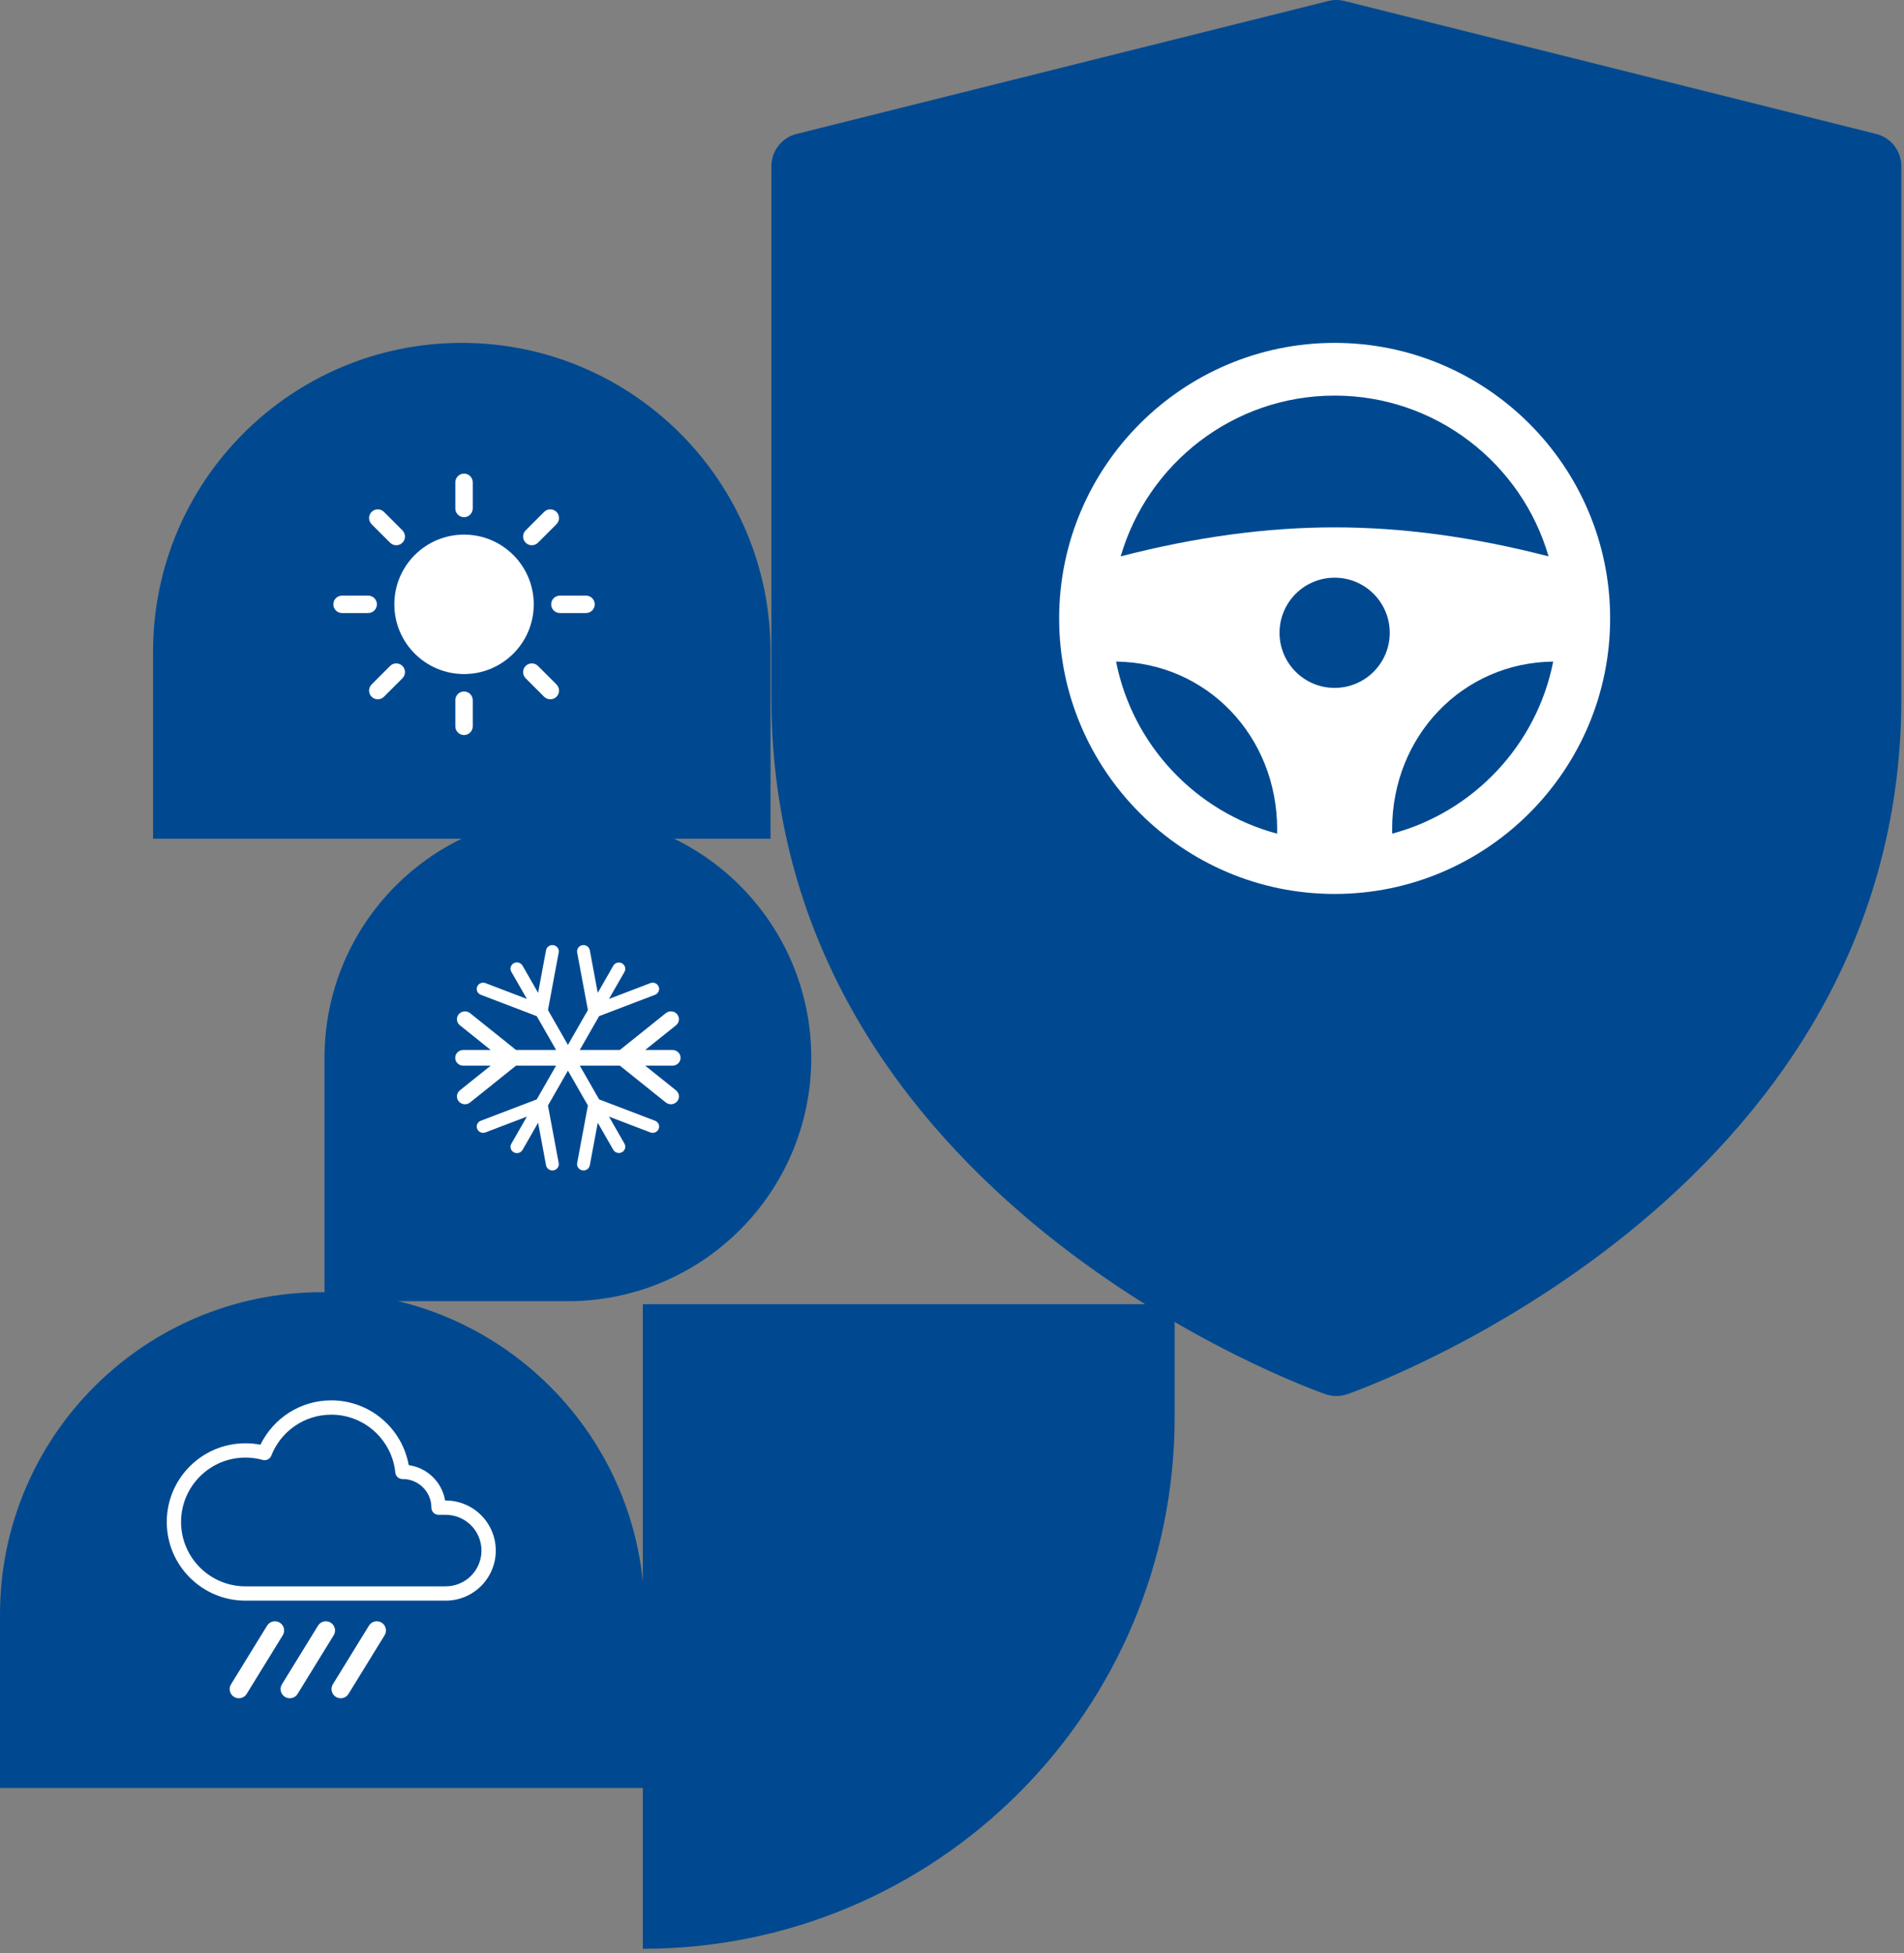 <?xml version="1.0" encoding="UTF-8"?> <svg xmlns="http://www.w3.org/2000/svg" width="311" height="319" viewBox="0 0 311 319" fill="none"><rect x="0" y="0" width="311" height="319" fill="#808080" stroke="none"/> <path fill-rule="evenodd" clip-rule="evenodd" d="M310.57 27.143V113.999C310.57 195.932 221.629 227.157 220.022 227.711C218.899 228.096 217.672 228.096 216.548 227.711C214.941 227.157 126 195.932 126 113.999V27.143C126 24.651 127.694 22.48 130.109 21.877L216.966 0.163C217.835 -0.054 218.736 -0.054 219.604 0.163L306.461 21.877C308.877 22.48 310.57 24.651 310.57 27.143Z" fill="#004990"></path> <path d="M218 56C193.187 56 173 76.187 173 101C173 125.813 193.187 146 218 146C242.813 146 263 125.813 263 101C263 76.187 242.813 56 218 56ZM218 64.609C234.548 64.609 248.542 75.715 252.943 90.862C240.598 87.683 229.118 86.13 218 86.13C206.882 86.13 195.403 87.682 183.056 90.861C187.458 75.715 201.452 64.609 218 64.609ZM218 112.348C213.029 112.348 209 108.319 209 103.348C209 98.377 213.029 94.348 218 94.348C222.971 94.348 227 98.377 227 103.348C227 108.319 222.971 112.348 218 112.348ZM182.3 108.051C197.076 108.212 208.609 120.179 208.609 135.434C208.609 135.662 208.604 135.9 208.596 136.152C195.301 132.592 184.987 121.677 182.3 108.051ZM227.404 136.152C227.395 135.901 227.391 135.661 227.391 135.434C227.391 120.179 238.922 108.212 253.699 108.051C251.014 121.677 240.698 132.592 227.404 136.152Z" fill="white"></path> <path d="M105 213H191.869V231.405C191.869 279.381 152.977 318.274 105 318.274L105 213Z" fill="#004990"></path> <path d="M25 136.979L25 106.428C25 78.577 47.578 56 75.429 56C103.279 56 125.857 78.577 125.857 106.428L125.857 136.979L25 136.979Z" fill="#004990"></path> <path d="M64.41 98.699C64.41 104.987 69.508 110.085 75.797 110.085C82.085 110.085 87.183 104.987 87.183 98.699C87.183 92.41 82.085 87.312 75.797 87.312C69.508 87.312 64.41 92.41 64.41 98.699Z" fill="white"></path> <path fill-rule="evenodd" clip-rule="evenodd" d="M60.141 97.275L55.871 97.275C55.085 97.275 54.447 97.913 54.447 98.699C54.447 99.484 55.085 100.122 55.871 100.122L60.141 100.122C60.926 100.122 61.564 99.484 61.564 98.699C61.564 97.913 60.926 97.275 60.141 97.275Z" fill="white"></path> <path fill-rule="evenodd" clip-rule="evenodd" d="M65.733 86.622L62.714 83.602C62.158 83.047 61.257 83.047 60.7 83.602C60.145 84.158 60.145 85.059 60.7 85.616L63.72 88.635C64.275 89.19 65.178 89.19 65.733 88.635C66.288 88.079 66.288 87.177 65.733 86.622Z" fill="white"></path> <path fill-rule="evenodd" clip-rule="evenodd" d="M77.22 83.043L77.22 78.773C77.22 77.987 76.582 77.35 75.797 77.35C75.011 77.35 74.373 77.987 74.373 78.773L74.373 83.043C74.373 83.828 75.011 84.466 75.797 84.466C76.582 84.466 77.22 83.828 77.22 83.043Z" fill="white"></path> <path fill-rule="evenodd" clip-rule="evenodd" d="M87.873 88.635L90.893 85.616C91.448 85.059 91.448 84.158 90.893 83.602C90.337 83.047 89.436 83.047 88.879 83.602L85.861 86.622C85.305 87.177 85.305 88.079 85.861 88.635C86.416 89.19 87.318 89.19 87.873 88.635Z" fill="white"></path> <path fill-rule="evenodd" clip-rule="evenodd" d="M95.722 97.275L91.453 97.275C90.667 97.275 90.029 97.913 90.029 98.699C90.029 99.484 90.667 100.122 91.453 100.122L95.722 100.122C96.508 100.122 97.146 99.484 97.146 98.699C97.146 97.913 96.508 97.275 95.722 97.275Z" fill="white"></path> <path fill-rule="evenodd" clip-rule="evenodd" d="M90.893 111.781L87.873 108.762C87.318 108.207 86.416 108.207 85.861 108.762C85.305 109.317 85.305 110.219 85.861 110.775L88.879 113.795C89.436 114.35 90.337 114.35 90.893 113.795C91.448 113.238 91.448 112.337 90.893 111.781Z" fill="white"></path> <path fill-rule="evenodd" clip-rule="evenodd" d="M77.22 118.625L77.22 114.355C77.22 113.569 76.582 112.932 75.797 112.932C75.011 112.932 74.373 113.569 74.373 114.355L74.373 118.625C74.373 119.41 75.011 120.048 75.797 120.048C76.582 120.048 77.22 119.41 77.22 118.625Z" fill="white"></path> <path fill-rule="evenodd" clip-rule="evenodd" d="M62.714 113.795L65.733 110.775C66.288 110.219 66.288 109.317 65.733 108.762C65.178 108.207 64.275 108.207 63.72 108.762L60.7 111.781C60.145 112.337 60.145 113.238 60.7 113.795C61.257 114.35 62.158 114.35 62.714 113.795Z" fill="white"></path> <path d="M132.513 172.754C132.513 194.709 114.714 212.508 92.759 212.508L53.005 212.508L53.005 172.754C53.005 150.799 70.803 133 92.759 133C114.714 133 132.513 150.799 132.513 172.754Z" fill="#004990"></path> <path d="M0 292.015L3.37986e-07 263.672C6.8465e-07 234.601 23.566 211.035 52.637 211.035C81.707 211.035 105.274 234.601 105.274 263.672L105.274 292.015L0 292.015Z" fill="#004990"></path> <path d="M94.273 189.953L96.026 180.549L92.766 174.855L89.506 180.549L91.258 189.953C91.27 190.014 91.277 190.075 91.277 190.136C91.277 190.622 90.921 191.051 90.414 191.142C89.843 191.242 89.296 190.873 89.192 190.318L87.894 183.361L85.354 187.801C85.071 188.295 84.432 188.471 83.924 188.195C83.419 187.919 83.235 187.297 83.518 186.804L86.061 182.363L79.303 184.945C78.763 185.152 78.154 184.892 77.942 184.365C77.729 183.84 77.996 183.246 78.536 183.04L87.672 179.551L90.826 174.042H84.288L76.784 180.055C76.225 180.504 75.395 180.425 74.934 179.88C74.474 179.333 74.555 178.527 75.114 178.078L80.152 174.042H75.668C74.942 174.042 74.354 173.468 74.354 172.761C74.354 172.055 74.942 171.481 75.668 171.481H80.152L75.114 167.444C74.555 166.996 74.474 166.189 74.934 165.643C75.395 165.097 76.225 165.019 76.784 165.467L84.288 171.481H90.836L87.673 165.958L78.537 162.468C77.996 162.262 77.73 161.667 77.942 161.143C78.154 160.616 78.763 160.357 79.303 160.564L86.062 163.144L83.518 158.704C83.235 158.211 83.419 157.588 83.924 157.312C84.432 157.038 85.071 157.214 85.354 157.709L87.894 162.148L89.192 155.191C89.296 154.635 89.843 154.266 90.414 154.367C90.921 154.455 91.277 154.886 91.277 155.372C91.277 155.432 91.27 155.493 91.258 155.556L89.506 164.96L92.766 170.654L96.026 164.96L94.273 155.556C94.172 155 94.549 154.467 95.12 154.366C95.691 154.266 96.236 154.635 96.339 155.189L97.636 162.148L100.17 157.725C100.453 157.232 101.092 157.055 101.597 157.33C101.942 157.517 102.137 157.864 102.137 158.223C102.137 158.393 102.093 158.564 102.003 158.722L99.472 163.143L106.228 160.564C106.768 160.357 107.379 160.617 107.589 161.142C107.639 161.265 107.662 161.391 107.662 161.516C107.662 161.924 107.409 162.309 106.996 162.468L97.86 165.956L94.697 171.481H101.25L108.755 165.467C109.316 165.019 110.142 165.097 110.603 165.643C111.064 166.189 110.983 166.996 110.425 167.444L105.386 171.481H109.849C110.576 171.481 111.163 172.055 111.163 172.761C111.163 173.469 110.575 174.042 109.849 174.042H105.386L110.425 178.078C110.74 178.332 110.903 178.699 110.903 179.068C110.903 179.354 110.804 179.642 110.604 179.88C110.142 180.425 109.316 180.504 108.755 180.055L101.25 174.042H94.705L97.861 179.553L106.997 183.04C107.41 183.197 107.662 183.584 107.662 183.992C107.662 184.117 107.639 184.243 107.589 184.365C107.379 184.892 106.768 185.152 106.228 184.945L99.472 182.364L102.003 186.788C102.093 186.945 102.138 187.116 102.138 187.284C102.138 187.643 101.942 187.992 101.597 188.179C101.093 188.454 100.453 188.276 100.17 187.784L97.637 183.362L96.34 190.319C96.236 190.873 95.691 191.243 95.12 191.142C94.549 191.04 94.172 190.506 94.273 189.953Z" fill="white"></path> <path fill-rule="evenodd" clip-rule="evenodd" d="M27.239 248.566C27.239 255.659 32.997 261.417 40.09 261.417C40.89 261.417 61.977 261.417 72.802 261.417C74.972 261.417 77.051 260.556 78.585 259.022C80.119 257.488 80.98 255.409 80.98 253.239C80.98 251.07 80.119 248.99 78.585 247.456C77.051 245.922 74.972 245.061 72.802 245.061H72.705C72.2 242.061 69.788 239.705 66.76 239.286C65.686 233.274 60.428 228.705 54.109 228.705C49.026 228.705 44.628 231.663 42.544 235.95C41.75 235.795 40.93 235.715 40.09 235.715C32.997 235.715 27.239 241.473 27.239 248.566ZM78.643 253.239C78.643 251.69 78.028 250.204 76.933 249.108C75.837 248.013 74.351 247.398 72.802 247.398H71.634C70.989 247.398 70.465 246.874 70.465 246.229C70.465 243.65 68.372 241.556 65.792 241.556C65.777 241.556 65.762 241.556 65.748 241.556C65.143 241.563 64.632 241.106 64.571 240.504C64.044 235.194 59.557 231.042 54.109 231.042C49.654 231.042 45.843 233.819 44.312 237.735C44.094 238.292 43.489 238.595 42.91 238.435C42.013 238.185 41.067 238.051 40.09 238.051C34.287 238.051 29.575 242.763 29.575 248.566C29.575 254.369 34.287 259.081 40.09 259.081C40.89 259.081 61.977 259.081 72.802 259.081C74.351 259.081 75.837 258.465 76.933 257.37C78.028 256.274 78.643 254.788 78.643 253.239Z" fill="white"></path> <path d="M44.907 266.285L39.017 275.856" stroke="white" stroke-width="3" stroke-linecap="round"></path> <path d="M53.224 266.285L47.334 275.856" stroke="white" stroke-width="3" stroke-linecap="round"></path> <path d="M61.54 266.285L55.651 275.856" stroke="white" stroke-width="3" stroke-linecap="round"></path> </svg> 